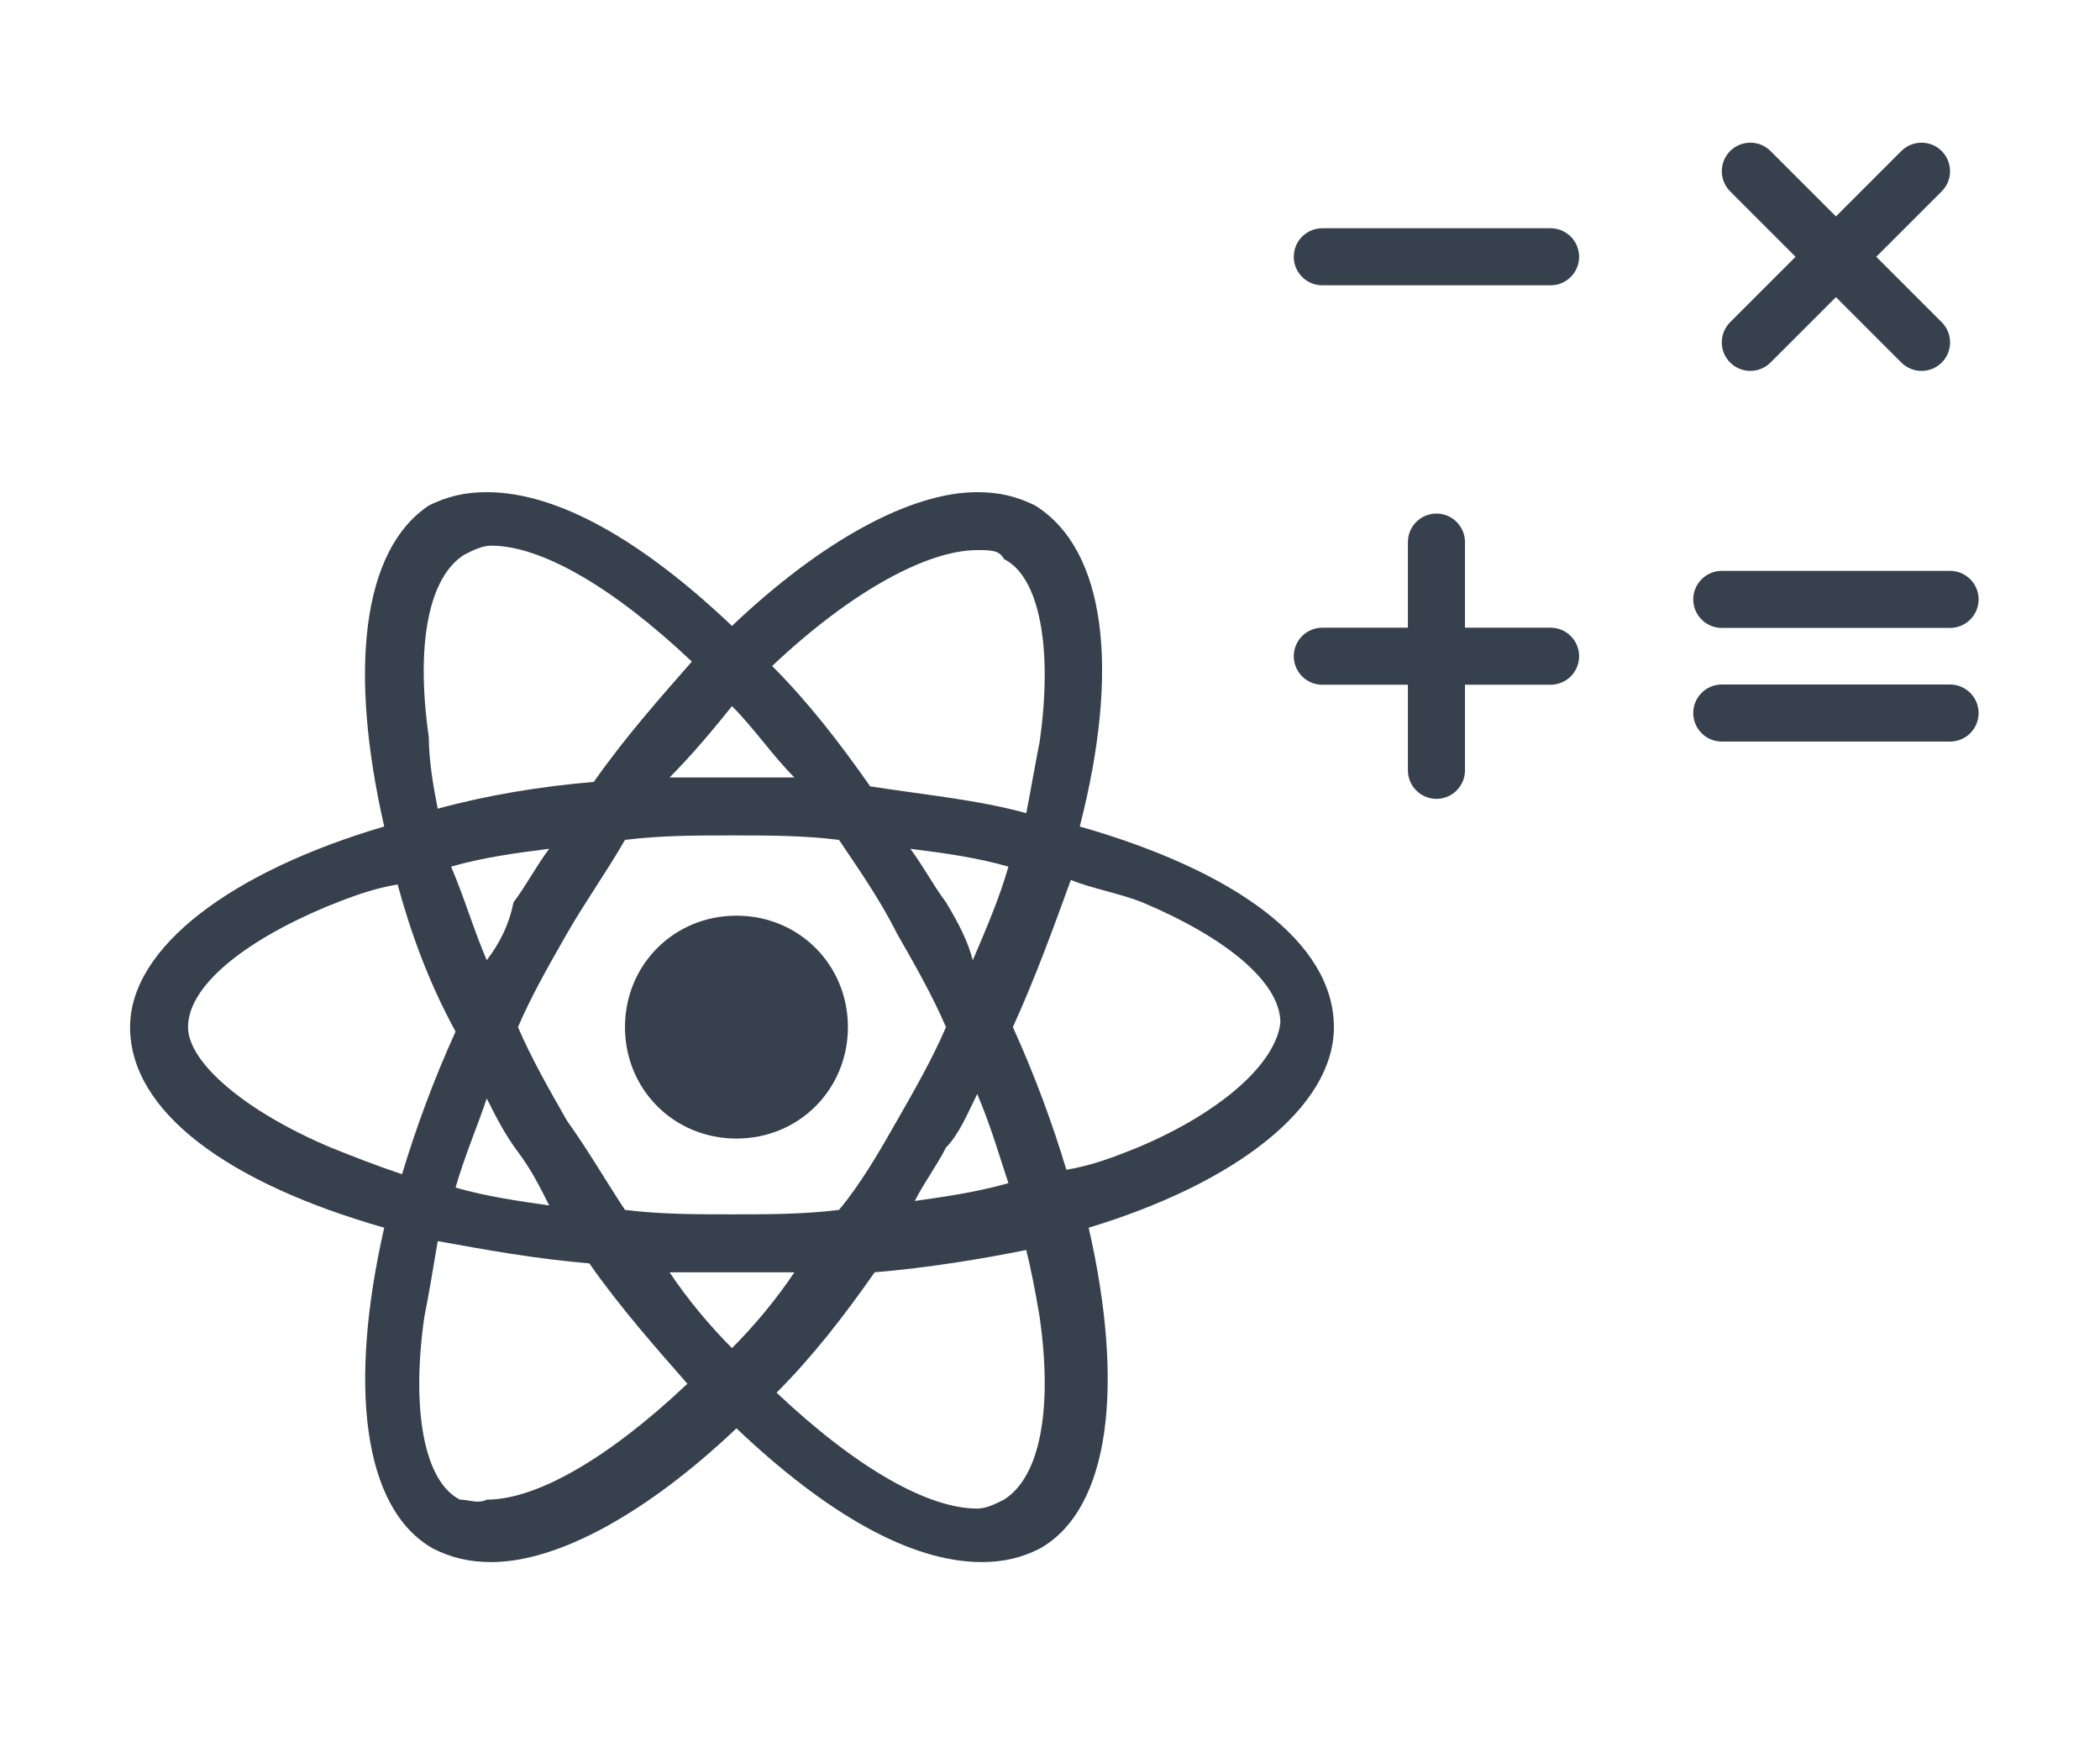 <svg width="133" height="111" viewBox="0 0 133 111" fill="none" xmlns="http://www.w3.org/2000/svg">
<path d="M84.48 65.059C84.48 59.694 78.268 55.176 68.385 52.352C70.926 42.469 70.079 34.845 65.561 32.021C64.431 31.457 63.302 31.174 61.89 31.174C57.654 31.174 52.007 34.281 46.359 39.646C40.712 34.281 35.346 31.174 30.828 31.174C29.417 31.174 28.287 31.457 27.158 32.021C22.922 34.845 22.075 42.469 24.334 52.352C14.733 55.176 8.238 59.977 8.238 65.059C8.238 70.425 14.451 74.943 24.334 77.766C22.075 87.65 22.922 95.556 27.44 98.097C28.57 98.662 29.699 98.945 31.111 98.945C35.346 98.945 40.994 95.838 46.642 90.473C52.289 95.838 57.654 98.945 62.172 98.945C63.584 98.945 64.714 98.662 65.843 98.097C70.361 95.556 71.208 87.65 68.949 77.766C78.268 74.943 84.48 70.142 84.48 65.059ZM61.89 34.845C62.737 34.845 63.302 34.845 63.584 35.41C65.843 36.539 66.69 41.057 65.843 46.987C65.561 48.399 65.278 50.093 64.996 51.505C61.89 50.658 58.784 50.376 55.113 49.811C53.136 46.987 51.16 44.446 48.901 42.187C53.983 37.387 58.784 34.845 61.89 34.845ZM56.807 70.989C55.678 72.966 54.548 74.943 53.136 76.637C50.877 76.919 48.618 76.919 46.359 76.919C44.1 76.919 41.841 76.919 39.582 76.637C38.453 74.943 37.323 72.966 35.911 70.989C34.782 69.013 33.652 67.036 32.805 65.059C33.652 63.083 34.782 61.106 35.911 59.13C37.041 57.153 38.453 55.176 39.582 53.2C41.841 52.917 44.1 52.917 46.359 52.917C48.618 52.917 50.877 52.917 53.136 53.2C54.266 54.894 55.678 56.87 56.807 59.13C57.937 61.106 59.066 63.083 59.913 65.059C59.066 67.036 57.937 69.013 56.807 70.989ZM61.89 69.295C62.737 71.272 63.302 73.248 63.867 74.943C61.89 75.507 59.913 75.79 57.937 76.072C58.501 74.943 59.349 73.813 59.913 72.684C60.76 71.837 61.325 70.425 61.89 69.295ZM46.359 85.391C44.947 83.979 43.535 82.284 42.406 80.59C43.818 80.59 45.23 80.59 46.359 80.59C47.771 80.59 49.183 80.59 50.312 80.59C49.183 82.284 47.771 83.979 46.359 85.391ZM34.782 76.355C32.805 76.072 30.828 75.79 28.852 75.225C29.417 73.248 30.264 71.272 30.828 69.578C31.393 70.707 31.958 71.837 32.805 72.966C33.652 74.096 34.217 75.225 34.782 76.355ZM30.828 60.824C29.981 58.847 29.417 56.87 28.57 54.894C30.546 54.329 32.523 54.047 34.782 53.764C33.935 54.894 33.37 56.023 32.523 57.153C32.24 58.565 31.676 59.694 30.828 60.824ZM46.359 44.728C47.771 46.14 48.901 47.834 50.312 49.246C48.901 49.246 47.771 49.246 46.359 49.246C44.947 49.246 43.818 49.246 42.406 49.246C43.818 47.834 45.23 46.14 46.359 44.728ZM59.913 57.153C59.066 56.023 58.501 54.894 57.654 53.764C59.913 54.047 61.89 54.329 63.867 54.894C63.302 56.87 62.455 58.847 61.608 60.824C61.325 59.694 60.76 58.565 59.913 57.153ZM27.158 46.705C26.311 40.775 27.158 36.539 29.417 35.128C29.981 34.845 30.546 34.563 31.111 34.563C34.217 34.563 38.735 37.104 43.818 41.905C41.841 44.164 39.582 46.705 37.605 49.529C34.217 49.811 30.828 50.376 27.722 51.223C27.44 49.811 27.158 48.117 27.158 46.705ZM20.945 72.684C15.58 70.425 11.909 67.319 11.909 65.059C11.909 62.518 15.298 59.694 20.663 57.435C22.075 56.87 23.487 56.306 25.181 56.023C26.028 59.13 27.158 62.236 28.852 65.342C27.44 68.448 26.311 71.554 25.463 74.378C23.769 73.813 22.357 73.248 20.945 72.684ZM29.134 94.991C26.875 93.862 26.028 89.344 26.875 83.414C27.158 82.002 27.44 80.308 27.722 78.614C30.828 79.178 33.935 79.743 37.323 80.025C39.3 82.849 41.559 85.391 43.535 87.65C38.453 92.45 33.935 94.991 30.828 94.991C30.264 95.274 29.699 94.991 29.134 94.991ZM65.843 83.414C66.69 89.344 65.843 93.579 63.584 94.991C63.019 95.274 62.455 95.556 61.89 95.556C58.784 95.556 54.266 93.015 49.183 88.214C51.442 85.955 53.419 83.414 55.395 80.59C58.784 80.308 62.172 79.743 64.996 79.178C65.278 80.308 65.561 81.72 65.843 83.414ZM72.055 72.684C70.644 73.248 69.232 73.813 67.537 74.096C66.69 71.272 65.561 68.166 64.149 65.059C65.561 61.953 66.69 58.847 67.82 55.741C69.232 56.306 70.926 56.588 72.338 57.153C77.703 59.412 81.091 62.236 81.091 64.777C80.809 67.319 77.421 70.425 72.055 72.684Z" fill="#37414D"/>
<path d="M46.642 72.119C50.595 72.119 53.701 69.013 53.701 65.059C53.701 61.106 50.595 58 46.642 58C42.688 58 39.582 61.106 39.582 65.059C39.582 69.013 42.688 72.119 46.642 72.119Z" fill="#37414D"/>
<path d="M100.011 41.566C100.011 41.803 99.964 42.038 99.873 42.257C99.782 42.477 99.649 42.676 99.481 42.844C99.314 43.011 99.114 43.145 98.895 43.235C98.676 43.326 98.441 43.373 98.203 43.373H92.782V48.795C92.782 49.274 92.591 49.734 92.252 50.072C91.914 50.411 91.454 50.602 90.975 50.602C90.495 50.602 90.036 50.411 89.697 50.072C89.358 49.734 89.167 49.274 89.167 48.795V43.373H83.746C83.266 43.373 82.807 43.183 82.468 42.844C82.129 42.505 81.939 42.045 81.939 41.566C81.939 41.087 82.129 40.627 82.468 40.288C82.807 39.949 83.266 39.759 83.746 39.759H89.167V34.337C89.167 33.858 89.358 33.398 89.697 33.059C90.036 32.72 90.495 32.53 90.975 32.53C91.454 32.53 91.914 32.72 92.252 33.059C92.591 33.398 92.782 33.858 92.782 34.337V39.759H98.203C98.441 39.759 98.676 39.805 98.895 39.896C99.114 39.987 99.314 40.12 99.481 40.288C99.649 40.456 99.782 40.655 99.873 40.874C99.964 41.093 100.011 41.328 100.011 41.566V41.566ZM98.203 14.458H83.746C83.266 14.458 82.807 14.648 82.468 14.987C82.129 15.326 81.939 15.786 81.939 16.265C81.939 16.744 82.129 17.204 82.468 17.543C82.807 17.882 83.266 18.072 83.746 18.072H98.203C98.683 18.072 99.142 17.882 99.481 17.543C99.82 17.204 100.011 16.744 100.011 16.265C100.011 15.786 99.82 15.326 99.481 14.987C99.142 14.648 98.683 14.458 98.203 14.458ZM109.047 39.774H123.504C123.984 39.774 124.443 39.583 124.782 39.244C125.121 38.905 125.312 38.446 125.312 37.966C125.312 37.487 125.121 37.027 124.782 36.688C124.443 36.35 123.984 36.159 123.504 36.159H109.047C108.567 36.159 108.108 36.35 107.769 36.688C107.43 37.027 107.239 37.487 107.239 37.966C107.239 38.446 107.43 38.905 107.769 39.244C108.108 39.583 108.567 39.774 109.047 39.774ZM123.504 43.358H109.047C108.567 43.358 108.108 43.548 107.769 43.887C107.43 44.226 107.239 44.686 107.239 45.165C107.239 45.645 107.43 46.104 107.769 46.443C108.108 46.782 108.567 46.972 109.047 46.972H123.504C123.984 46.972 124.443 46.782 124.782 46.443C125.121 46.104 125.312 45.645 125.312 45.165C125.312 44.686 125.121 44.226 124.782 43.887C124.443 43.548 123.984 43.358 123.504 43.358ZM109.576 22.964C109.744 23.132 109.943 23.265 110.162 23.356C110.382 23.447 110.617 23.494 110.854 23.494C111.091 23.494 111.326 23.447 111.545 23.356C111.765 23.265 111.964 23.132 112.132 22.964L116.276 18.821L120.419 22.964C120.587 23.132 120.786 23.266 121.006 23.357C121.225 23.448 121.46 23.494 121.697 23.494C121.935 23.494 122.17 23.448 122.389 23.357C122.609 23.266 122.808 23.133 122.976 22.965C123.144 22.797 123.277 22.598 123.368 22.379C123.458 22.159 123.505 21.924 123.505 21.687C123.505 21.449 123.458 21.214 123.367 20.995C123.276 20.776 123.143 20.576 122.975 20.409L118.831 16.265L122.975 12.121C123.314 11.782 123.504 11.323 123.503 10.844C123.503 10.364 123.313 9.905 122.974 9.566C122.635 9.227 122.176 9.037 121.697 9.037C121.218 9.037 120.758 9.227 120.419 9.565L116.276 13.709L112.132 9.565C111.793 9.227 111.333 9.037 110.854 9.037C110.375 9.037 109.916 9.227 109.577 9.566C109.238 9.905 109.048 10.364 109.048 10.844C109.047 11.323 109.237 11.782 109.576 12.121L113.72 16.265L109.576 20.409C109.408 20.576 109.275 20.776 109.184 20.995C109.093 21.214 109.047 21.449 109.047 21.686C109.047 21.924 109.093 22.159 109.184 22.378C109.275 22.597 109.408 22.797 109.576 22.964V22.964Z" fill="#37414D"/>
</svg>

